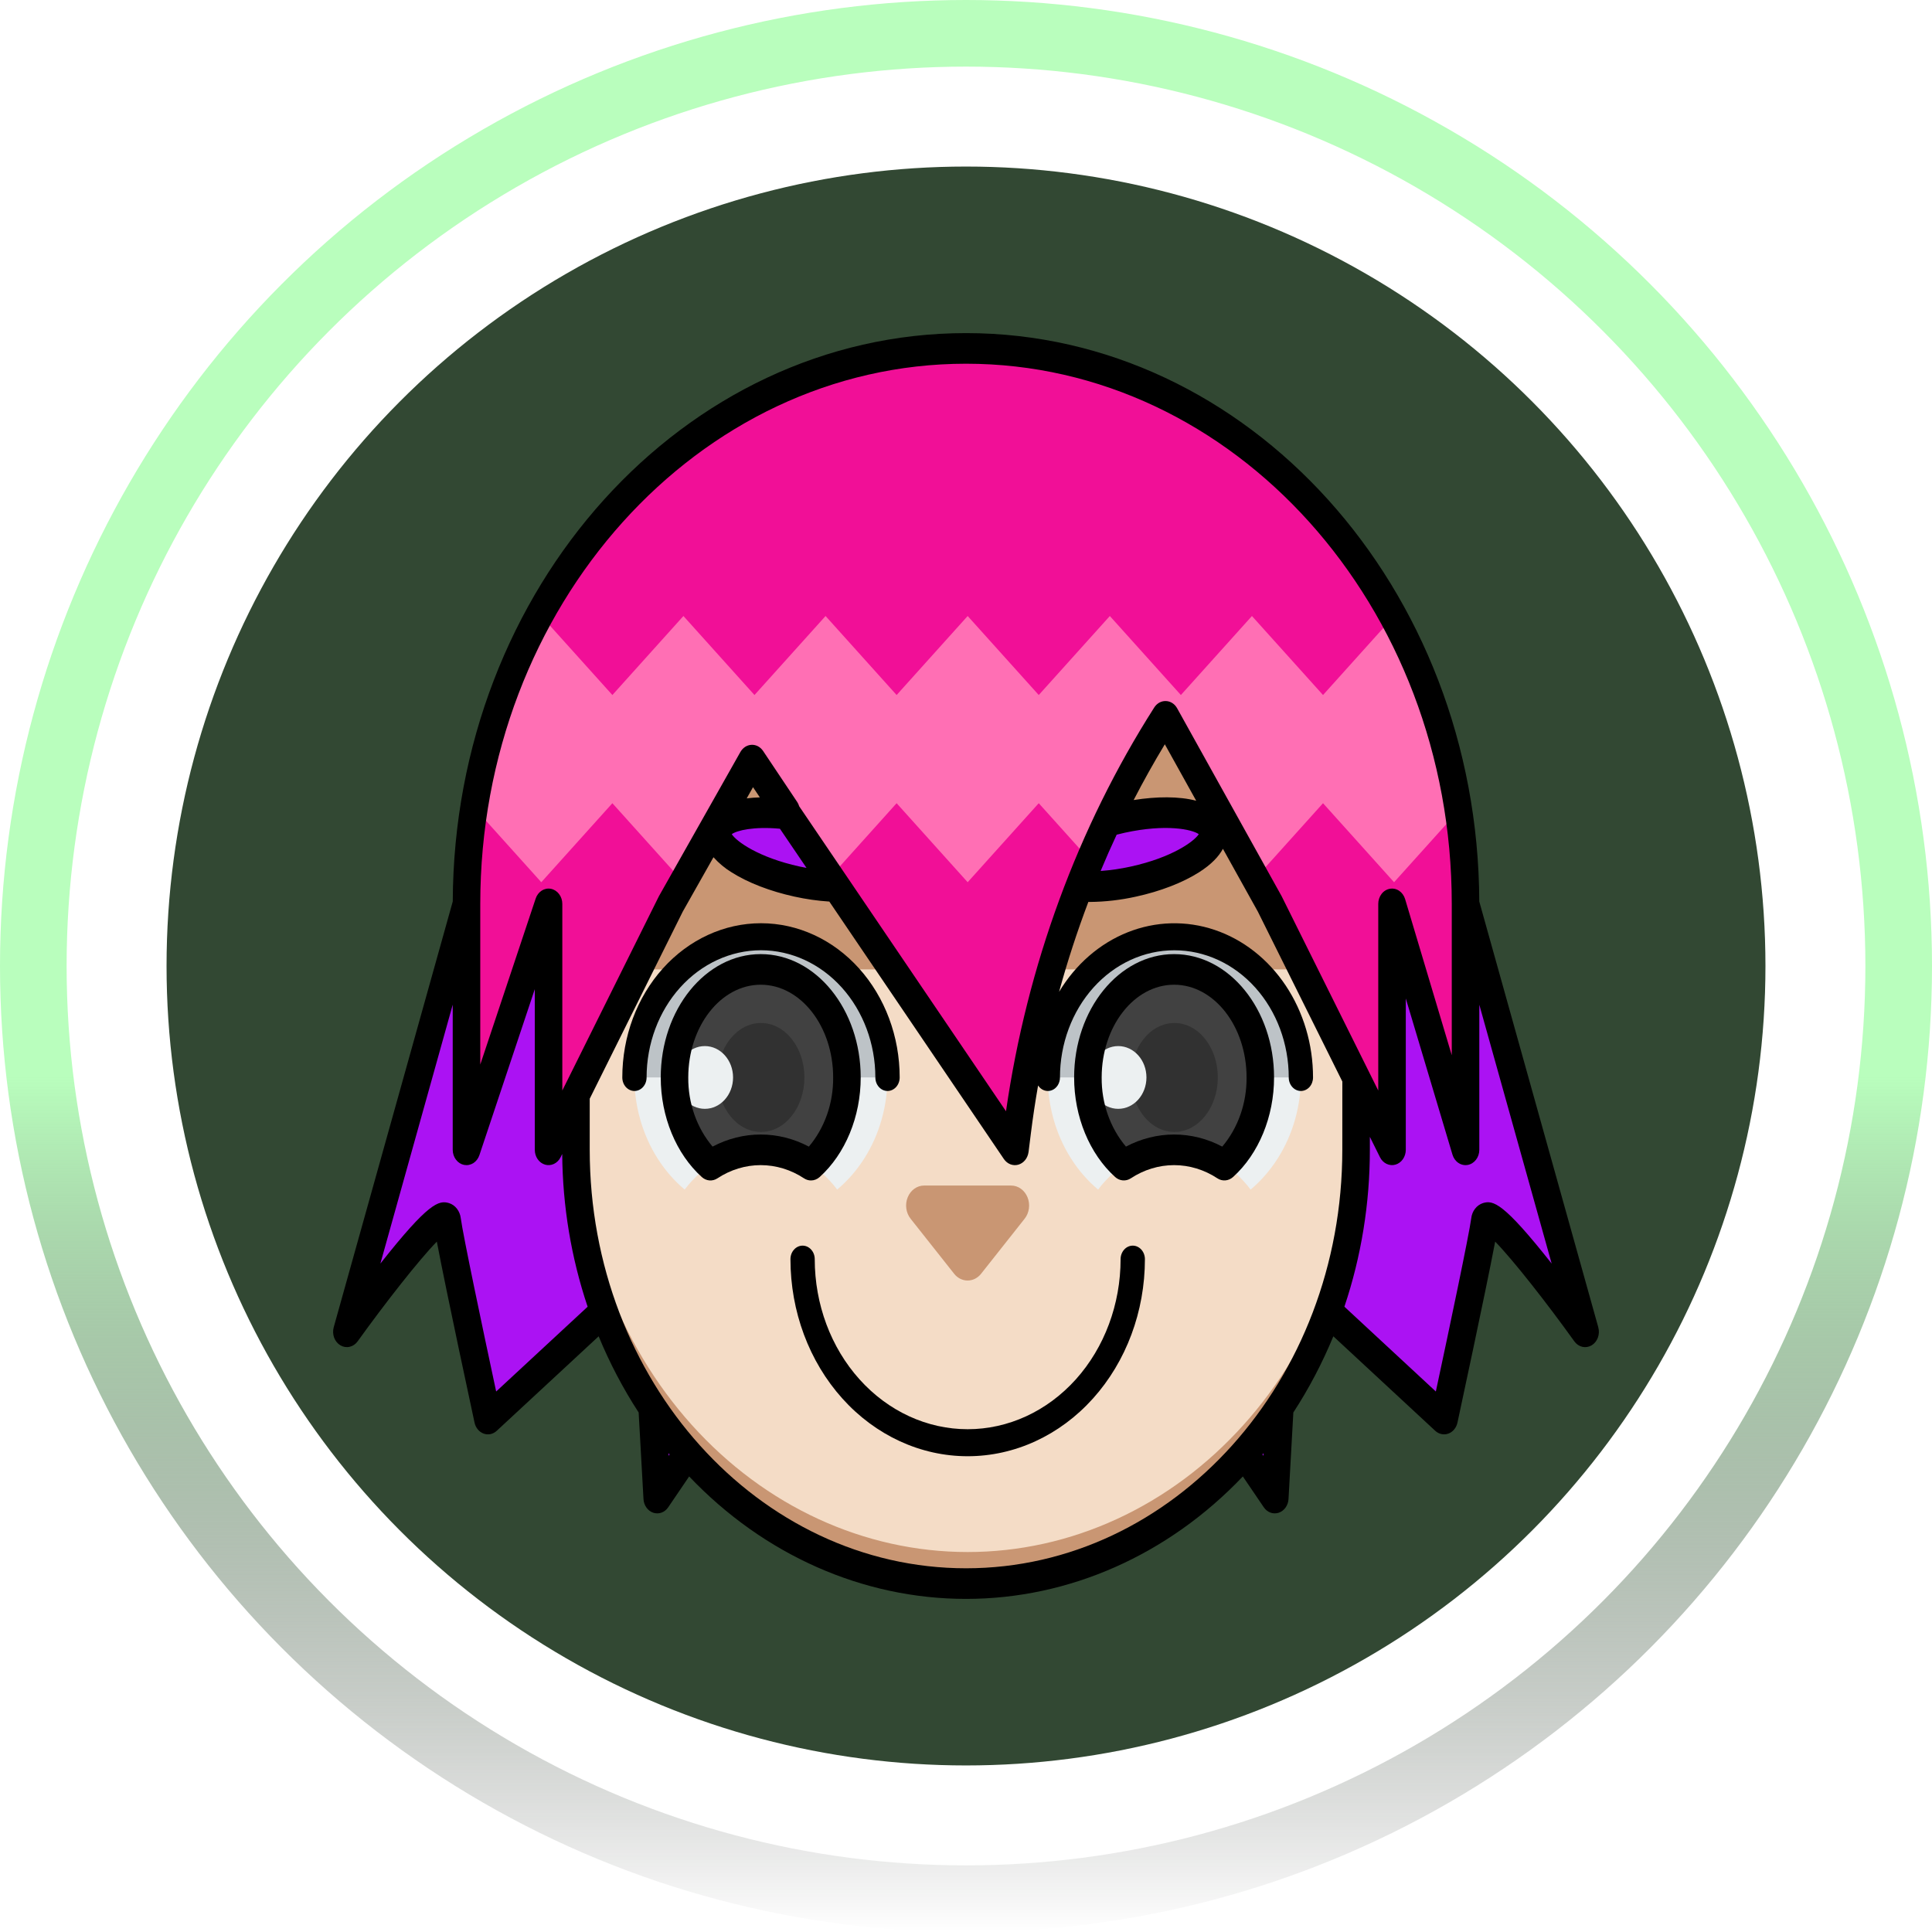 <svg width="58" height="58" viewBox="0 0 58 58" fill="none" xmlns="http://www.w3.org/2000/svg">
<circle cx="29" cy="29" r="28" stroke="url(#paint0_linear_450_1248)" stroke-width="2"/>
<circle cx="29" cy="29" r="24" fill="#324833"/>
<path d="M14.054 27.135L10.463 39.983C10.463 39.983 13.38 35.921 13.475 36.643C13.569 37.366 14.698 42.601 14.698 42.601L19.404 38.238L19.78 44.973L25.433 36.644L16.518 27.135H14.054ZM44.046 27.135L47.638 39.983C47.638 39.983 44.72 35.921 44.626 36.643C44.532 37.366 43.402 42.601 43.402 42.601L38.697 38.238L38.32 44.973L32.667 36.644L41.583 27.135H44.046Z" fill="#AB12F3"/>
<path d="M24.005 21.496H34.093C35.861 21.496 37.557 22.277 38.807 23.668C40.057 25.058 40.759 26.944 40.759 28.91V34.519C40.759 36.229 40.456 37.922 39.868 39.502C39.279 41.082 38.417 42.517 37.329 43.727C36.242 44.936 34.951 45.895 33.53 46.55C32.11 47.204 30.587 47.541 29.049 47.541C25.943 47.541 22.965 46.169 20.769 43.727C18.573 41.285 17.339 37.972 17.339 34.519V28.91C17.339 26.944 18.041 25.058 19.291 23.668C20.541 22.277 22.237 21.496 24.005 21.496Z" fill="#F4DCC6"/>
<path d="M34.093 21.496H24.005C22.237 21.496 20.541 22.277 19.291 23.668C18.041 25.058 17.339 26.944 17.339 28.91V29.102H40.759V28.91C40.759 26.944 40.057 25.058 38.807 23.668C37.557 22.277 35.861 21.496 34.093 21.496ZM29.049 46.593C25.943 46.593 22.965 45.221 20.769 42.779C18.573 40.337 17.339 37.025 17.339 33.572V34.519C17.339 36.229 17.642 37.922 18.23 39.502C18.819 41.082 19.681 42.518 20.769 43.727C21.856 44.936 23.147 45.895 24.568 46.55C25.988 47.204 27.511 47.541 29.049 47.541C32.155 47.541 35.133 46.169 37.329 43.727C39.525 41.285 40.759 37.972 40.759 34.519V33.571C40.759 35.281 40.456 36.975 39.868 38.555C39.279 40.135 38.417 41.57 37.329 42.779C36.242 43.989 34.951 44.948 33.53 45.602C32.11 46.257 30.587 46.593 29.049 46.593Z" fill="#C99673"/>
<path d="M20.555 35.712C20.834 35.338 21.184 35.038 21.58 34.832C21.975 34.625 22.407 34.519 22.844 34.519C23.281 34.519 23.712 34.625 24.108 34.832C24.503 35.038 24.853 35.338 25.133 35.712C25.768 35.178 26.237 34.436 26.472 33.59C26.708 32.744 26.698 31.838 26.445 30.998C26.192 30.159 25.709 29.429 25.062 28.912C24.416 28.394 23.64 28.116 22.844 28.116C22.047 28.116 21.271 28.394 20.625 28.912C19.979 29.429 19.495 30.159 19.242 30.998C18.989 31.838 18.979 32.744 19.215 33.59C19.451 34.436 19.919 35.178 20.555 35.712Z" fill="#ECF0F1"/>
<path d="M22.845 28.122C21.837 28.122 20.871 28.567 20.159 29.359C19.446 30.151 19.046 31.226 19.046 32.346H26.643C26.643 31.226 26.243 30.151 25.531 29.359C24.818 28.567 23.852 28.122 22.845 28.122Z" fill="#BDC3C7"/>
<path d="M21.336 34.979C21.793 34.678 22.314 34.519 22.845 34.519C23.376 34.519 23.897 34.678 24.354 34.979C25.007 34.39 25.433 33.431 25.433 32.346C25.433 30.555 24.274 29.102 22.845 29.102C21.416 29.102 20.257 30.555 20.257 32.346C20.257 33.431 20.683 34.39 21.336 34.979Z" fill="#414141"/>
<path d="M22.845 33.982C23.565 33.982 24.149 33.249 24.149 32.346C24.149 31.443 23.565 30.711 22.845 30.711C22.124 30.711 21.54 31.443 21.54 32.346C21.54 33.249 22.124 33.982 22.845 33.982Z" fill="#313131"/>
<path d="M35.255 28.122C34.247 28.122 33.281 28.567 32.569 29.359C31.856 30.151 31.456 31.226 31.456 32.346H39.053C39.053 31.226 38.653 30.151 37.941 29.359C37.228 28.567 36.262 28.122 35.255 28.122Z" fill="#BDC3C7"/>
<path d="M32.966 35.712C33.245 35.338 33.595 35.038 33.991 34.831C34.386 34.625 34.818 34.518 35.255 34.518C35.692 34.518 36.123 34.625 36.519 34.831C36.915 35.038 37.265 35.338 37.544 35.712C38.18 35.178 38.648 34.436 38.884 33.59C39.119 32.744 39.11 31.837 38.857 30.998C38.604 30.158 38.12 29.428 37.474 28.911C36.827 28.394 36.051 28.116 35.255 28.116C34.459 28.116 33.682 28.394 33.036 28.911C32.39 29.428 31.906 30.158 31.653 30.998C31.4 31.837 31.39 32.744 31.626 33.59C31.862 34.436 32.33 35.178 32.966 35.712Z" fill="#ECF0F1"/>
<path d="M35.239 28.122C34.232 28.122 33.265 28.567 32.553 29.359C31.841 30.151 31.44 31.226 31.44 32.346H39.038C39.038 31.226 38.638 30.151 37.925 29.359C37.213 28.567 36.247 28.122 35.239 28.122Z" fill="#BDC3C7"/>
<path d="M33.745 34.979C34.202 34.678 34.723 34.519 35.254 34.519C35.785 34.519 36.306 34.678 36.763 34.979C37.416 34.39 37.842 33.431 37.842 32.346C37.842 30.555 36.684 29.102 35.254 29.102C33.825 29.102 32.666 30.555 32.666 32.346C32.666 33.431 33.092 34.39 33.745 34.979Z" fill="#414141"/>
<path d="M35.256 33.982C35.976 33.982 36.56 33.249 36.56 32.346C36.56 31.443 35.976 30.711 35.256 30.711C34.535 30.711 33.951 31.443 33.951 32.346C33.951 33.249 34.535 33.982 35.256 33.982Z" fill="#313131"/>
<path d="M21.16 33.288C21.627 33.288 22.007 32.867 22.007 32.346C22.007 31.826 21.627 31.404 21.16 31.404C20.692 31.404 20.312 31.826 20.312 32.346C20.312 32.867 20.692 33.288 21.16 33.288Z" fill="#ECF0F1"/>
<path d="M33.57 33.288C34.038 33.288 34.417 32.867 34.417 32.346C34.417 31.826 34.038 31.404 33.57 31.404C33.102 31.404 32.723 31.826 32.723 32.346C32.723 32.867 33.102 33.288 33.57 33.288Z" fill="#ECF0F1"/>
<path d="M29.453 38.239L30.76 36.587C30.829 36.5 30.873 36.394 30.889 36.279C30.904 36.165 30.89 36.049 30.847 35.944C30.804 35.839 30.735 35.749 30.648 35.687C30.561 35.624 30.459 35.591 30.355 35.591H27.741C27.638 35.591 27.536 35.624 27.449 35.687C27.362 35.749 27.293 35.839 27.25 35.944C27.207 36.049 27.193 36.165 27.208 36.279C27.223 36.394 27.268 36.5 27.337 36.587L28.644 38.239C28.694 38.303 28.756 38.354 28.826 38.389C28.896 38.424 28.972 38.442 29.048 38.442C29.125 38.442 29.201 38.424 29.271 38.389C29.34 38.354 29.403 38.303 29.453 38.239Z" fill="#C99673"/>
<path d="M34.073 26.466C35.487 26.157 36.558 25.478 36.465 24.948C36.371 24.419 35.149 24.24 33.735 24.549C32.32 24.858 31.25 25.537 31.343 26.066C31.436 26.596 32.659 26.775 34.073 26.466Z" fill="#AB12F3"/>
<path d="M26.709 26.066C26.802 25.536 25.732 24.857 24.317 24.548C22.903 24.239 21.681 24.418 21.587 24.948C21.494 25.477 22.564 26.156 23.979 26.465C25.393 26.774 26.615 26.595 26.709 26.066Z" fill="#AB12F3"/>
<path d="M29.049 10.459C25.072 10.459 21.258 12.216 18.446 15.344C15.634 18.471 14.054 22.712 14.054 27.135V34.518L16.517 27.135V34.518L20.188 27.135L22.627 22.819L23.649 24.349H23.621L25.511 27.134L30.517 34.517L30.585 33.973C31.148 29.48 32.675 25.203 35.037 21.504L38.167 27.134L41.839 34.517V27.134L44.045 34.517V27.134C44.045 22.712 42.465 18.471 39.653 15.343C36.84 12.216 33.026 10.459 29.049 10.459Z" fill="#F10F97"/>
<path d="M37.722 26.332L39.718 24.113L41.851 26.485L43.825 24.291C43.513 22.266 42.865 20.324 41.914 18.562L41.851 18.493L39.718 20.865L37.584 18.493L35.451 20.865L33.318 18.493L31.184 20.865L29.05 18.493L26.917 20.865L24.784 18.493L22.65 20.865L20.517 18.493L18.384 20.865L16.25 18.493L16.187 18.563C15.236 20.324 14.588 22.266 14.276 24.291L16.25 26.485L18.384 24.113L20.517 26.485L20.624 26.367L22.628 22.819L23.65 24.349H23.622L24.948 26.304L26.917 24.113L29.05 26.485L31.184 24.113L32.754 25.859C33.397 24.335 34.161 22.878 35.038 21.505L37.722 26.332Z" fill="#FF6FB4"/>
<path d="M22.845 28.527C23.756 28.529 24.628 28.931 25.272 29.647C25.916 30.363 26.278 31.334 26.279 32.346C26.279 32.454 26.317 32.557 26.386 32.633C26.454 32.709 26.547 32.752 26.644 32.752C26.741 32.752 26.833 32.709 26.902 32.633C26.97 32.557 27.009 32.454 27.009 32.346C27.009 31.118 26.57 29.941 25.789 29.072C25.008 28.204 23.949 27.716 22.845 27.716C21.741 27.716 20.682 28.204 19.901 29.072C19.12 29.941 18.682 31.118 18.682 32.346C18.682 32.454 18.72 32.557 18.788 32.633C18.857 32.709 18.95 32.752 19.046 32.752C19.143 32.752 19.236 32.709 19.304 32.633C19.373 32.557 19.411 32.454 19.411 32.346C19.412 31.334 19.774 30.363 20.418 29.647C21.062 28.931 21.935 28.529 22.845 28.527ZM34.006 37.395C33.909 37.395 33.816 37.438 33.748 37.514C33.68 37.59 33.641 37.693 33.641 37.8C33.641 39.154 33.157 40.453 32.297 41.41C31.436 42.368 30.268 42.906 29.05 42.906C27.832 42.906 26.665 42.368 25.804 41.41C24.943 40.453 24.459 39.154 24.459 37.8C24.459 37.693 24.421 37.59 24.352 37.514C24.284 37.438 24.191 37.395 24.094 37.395C23.998 37.395 23.905 37.438 23.837 37.514C23.768 37.59 23.73 37.693 23.73 37.8C23.73 39.37 24.29 40.874 25.288 41.984C26.286 43.094 27.639 43.717 29.05 43.717C30.461 43.717 31.814 43.094 32.812 41.984C33.81 40.874 34.371 39.37 34.371 37.8C34.371 37.693 34.332 37.59 34.264 37.514C34.195 37.438 34.103 37.395 34.006 37.395Z" fill="black"/>
<path d="M47.982 39.847L44.409 27.064C44.374 17.648 37.476 10 29.001 10C20.525 10 13.628 17.648 13.592 27.063L10.018 39.847C9.99 39.949 9.995 40.059 10.031 40.158C10.068 40.257 10.135 40.338 10.22 40.388C10.305 40.438 10.403 40.454 10.497 40.432C10.591 40.41 10.676 40.353 10.736 40.269C11.563 39.118 12.571 37.831 13.114 37.274C13.405 38.808 14.207 42.525 14.246 42.708C14.262 42.784 14.296 42.854 14.344 42.912C14.391 42.969 14.451 43.013 14.518 43.037C14.585 43.062 14.656 43.067 14.725 43.053C14.794 43.038 14.858 43.004 14.912 42.954L17.972 40.117C18.304 40.921 18.706 41.687 19.173 42.404L19.318 45.002C19.323 45.096 19.354 45.185 19.407 45.259C19.459 45.332 19.53 45.386 19.611 45.413C19.692 45.44 19.778 45.439 19.859 45.41C19.939 45.381 20.009 45.325 20.06 45.25L20.689 44.324C22.935 46.685 25.909 48 29 48C32.091 48 35.065 46.685 37.311 44.324L37.94 45.25C37.991 45.325 38.061 45.38 38.141 45.41C38.221 45.439 38.308 45.44 38.389 45.413C38.469 45.386 38.541 45.332 38.593 45.259C38.646 45.185 38.677 45.095 38.682 45.002L38.827 42.404C39.294 41.687 39.696 40.921 40.028 40.117L43.087 42.954C43.141 43.004 43.206 43.038 43.275 43.052C43.344 43.067 43.415 43.062 43.482 43.037C43.549 43.013 43.609 42.969 43.656 42.912C43.704 42.854 43.737 42.784 43.754 42.708C43.793 42.524 44.595 38.807 44.886 37.274C45.429 37.831 46.437 39.117 47.264 40.27C47.324 40.353 47.409 40.411 47.503 40.433C47.597 40.454 47.695 40.439 47.78 40.389C47.865 40.339 47.932 40.257 47.969 40.158C48.005 40.059 48.01 39.949 47.981 39.847L47.982 39.847ZM14.418 27.135C14.418 18.194 20.96 10.919 29.001 10.919C37.042 10.919 43.583 18.194 43.583 27.135V31.679L42.182 26.99C42.151 26.887 42.088 26.799 42.004 26.742C41.92 26.686 41.82 26.664 41.724 26.682C41.627 26.699 41.538 26.754 41.475 26.837C41.411 26.921 41.376 27.026 41.376 27.135V32.738L38.48 26.913C38.477 26.907 38.473 26.9 38.47 26.894L35.339 21.264C35.304 21.199 35.254 21.145 35.195 21.107C35.136 21.069 35.069 21.048 35.001 21.046C34.933 21.043 34.865 21.06 34.804 21.093C34.743 21.127 34.691 21.177 34.651 21.239C32.352 24.847 30.83 28.995 30.201 33.361L23.993 24.206C23.979 24.159 23.958 24.114 23.932 24.075L22.909 22.545C22.869 22.485 22.817 22.437 22.756 22.404C22.695 22.372 22.629 22.357 22.562 22.36C22.494 22.363 22.429 22.384 22.371 22.421C22.313 22.459 22.264 22.511 22.228 22.574L19.789 26.891C19.785 26.898 19.781 26.905 19.777 26.913L16.881 32.738V27.135C16.881 27.027 16.847 26.923 16.785 26.841C16.723 26.758 16.636 26.702 16.541 26.683C16.445 26.664 16.347 26.683 16.263 26.736C16.179 26.79 16.114 26.875 16.081 26.976L14.418 31.959V27.135ZM35.988 25.042C35.853 25.256 35.19 25.743 33.946 26.015C33.648 26.081 33.346 26.125 33.042 26.147C33.195 25.78 33.355 25.417 33.523 25.058C33.601 25.038 33.682 25.018 33.767 24.999C35.01 24.728 35.79 24.9 35.988 25.042ZM34.033 24.018C34.327 23.448 34.639 22.89 34.969 22.344L35.911 24.039C35.395 23.902 34.72 23.909 34.033 24.018ZM23.414 24.879L24.212 26.055C24.145 26.043 24.079 26.03 24.01 26.015C22.766 25.743 22.103 25.256 21.968 25.042C22.121 24.932 22.622 24.806 23.414 24.879ZM22.417 23.968L22.606 23.632L22.811 23.938C22.674 23.942 22.543 23.951 22.417 23.968ZM14.895 41.774C14.489 39.877 13.897 37.066 13.834 36.578C13.822 36.471 13.782 36.37 13.719 36.288C13.656 36.206 13.573 36.147 13.48 36.118C13.174 36.026 12.866 36.101 11.428 37.922C11.425 37.926 11.422 37.93 11.419 37.934L13.591 30.161V34.519C13.591 34.626 13.625 34.731 13.688 34.813C13.75 34.896 13.836 34.952 13.931 34.971C14.027 34.99 14.125 34.971 14.21 34.918C14.294 34.864 14.358 34.779 14.392 34.678L16.055 29.695V34.519C16.055 34.62 16.085 34.719 16.141 34.8C16.197 34.881 16.276 34.938 16.365 34.964C16.453 34.989 16.547 34.981 16.631 34.941C16.716 34.9 16.785 34.83 16.83 34.741L16.878 34.643C16.89 36.21 17.148 37.761 17.641 39.229L14.895 41.774ZM20.074 43.705L20.069 43.626C20.08 43.639 20.091 43.651 20.101 43.664L20.074 43.705ZM37.927 43.705L37.899 43.664C37.91 43.651 37.921 43.639 37.931 43.626L37.927 43.705ZM40.297 34.519C40.297 41.446 35.23 47.081 29.001 47.081C22.771 47.081 17.704 41.445 17.704 34.519V32.984L20.496 27.369L21.419 25.735C21.581 25.914 21.764 26.067 21.965 26.189C22.454 26.5 23.124 26.758 23.851 26.917C24.196 26.993 24.546 27.043 24.897 27.066L30.138 34.796C30.188 34.868 30.255 34.923 30.332 34.953C30.41 34.983 30.493 34.987 30.572 34.964C30.651 34.941 30.723 34.892 30.777 34.825C30.831 34.757 30.866 34.672 30.878 34.582L30.946 34.038C31.007 33.552 31.079 33.069 31.164 32.587C31.209 32.656 31.273 32.707 31.346 32.733C31.419 32.759 31.498 32.759 31.571 32.732C31.644 32.706 31.707 32.654 31.752 32.585C31.797 32.515 31.821 32.432 31.821 32.347C31.821 31.334 32.183 30.363 32.827 29.646C33.471 28.93 34.344 28.528 35.255 28.528C36.166 28.528 37.039 28.93 37.683 29.646C38.327 30.363 38.689 31.334 38.689 32.347C38.689 32.454 38.727 32.557 38.796 32.633C38.864 32.709 38.957 32.752 39.054 32.752C39.15 32.752 39.243 32.709 39.312 32.633C39.38 32.557 39.418 32.454 39.418 32.347C39.419 31.353 39.131 30.386 38.599 29.588C38.067 28.791 37.319 28.204 36.464 27.916C35.609 27.628 34.694 27.653 33.853 27.988C33.012 28.323 32.29 28.95 31.794 29.776C32.045 28.86 32.339 27.959 32.673 27.076C32.687 27.076 32.7 27.077 32.715 27.077C33.182 27.073 33.647 27.019 34.105 26.917C34.833 26.758 35.502 26.5 35.992 26.189C36.375 25.946 36.594 25.704 36.713 25.482L37.762 27.368L40.298 32.468L40.297 34.519ZM46.573 37.922C45.134 36.101 44.826 36.025 44.521 36.117C44.428 36.147 44.344 36.206 44.281 36.288C44.218 36.37 44.178 36.471 44.167 36.578C44.103 37.066 43.512 39.877 43.105 41.774L40.36 39.228C40.866 37.722 41.125 36.126 41.124 34.518V34.129L41.428 34.741C41.472 34.83 41.542 34.9 41.626 34.94C41.71 34.98 41.804 34.989 41.893 34.963C41.981 34.938 42.06 34.88 42.116 34.8C42.172 34.719 42.203 34.62 42.203 34.518V29.974L43.604 34.663C43.635 34.767 43.698 34.855 43.782 34.911C43.866 34.968 43.966 34.989 44.062 34.972C44.159 34.955 44.248 34.899 44.311 34.816C44.375 34.733 44.41 34.627 44.41 34.518V30.162L46.582 37.933L46.573 37.922Z" fill="black"/>
<path d="M24.346 35.438C24.441 35.438 24.533 35.402 24.607 35.335C25.378 34.639 25.839 33.522 25.839 32.346C25.839 30.304 24.492 28.643 22.837 28.643C21.182 28.643 19.836 30.305 19.836 32.346C19.836 33.522 20.297 34.639 21.068 35.335C21.133 35.394 21.213 35.43 21.297 35.437C21.381 35.444 21.465 35.422 21.538 35.374C21.931 35.115 22.38 34.978 22.837 34.978C23.295 34.978 23.743 35.115 24.137 35.374C24.2 35.416 24.273 35.438 24.346 35.438ZM21.392 34.422C20.917 33.86 20.656 33.117 20.662 32.346C20.662 30.811 21.638 29.562 22.837 29.562C24.037 29.562 25.012 30.811 25.012 32.346C25.019 33.117 24.758 33.86 24.283 34.422C23.831 34.183 23.337 34.059 22.837 34.059C22.337 34.059 21.843 34.183 21.392 34.422ZM35.247 28.643C33.592 28.643 32.246 30.304 32.246 32.346C32.246 33.521 32.706 34.639 33.478 35.335C33.543 35.394 33.623 35.429 33.707 35.436C33.791 35.443 33.875 35.422 33.948 35.374C34.341 35.115 34.79 34.978 35.247 34.978C35.705 34.978 36.153 35.115 36.547 35.374C36.619 35.422 36.703 35.443 36.787 35.436C36.871 35.429 36.951 35.394 37.017 35.335C37.788 34.639 38.248 33.521 38.248 32.346C38.249 30.304 36.902 28.643 35.247 28.643ZM36.693 34.422C36.242 34.183 35.748 34.059 35.248 34.059C34.748 34.059 34.254 34.183 33.802 34.422C33.327 33.86 33.066 33.117 33.073 32.346C33.073 30.811 34.048 29.562 35.248 29.562C36.447 29.562 37.423 30.811 37.423 32.346C37.429 33.117 37.168 33.86 36.693 34.422Z" fill="black"/>
<defs>
<linearGradient id="paint0_linear_450_1248" x1="29" y1="0" x2="29" y2="58" gradientUnits="userSpaceOnUse">
<stop offset="0.557" stop-color="#B9FEBD"/>
<stop offset="1" stop-opacity="0"/>
</linearGradient>
</defs>
</svg>
